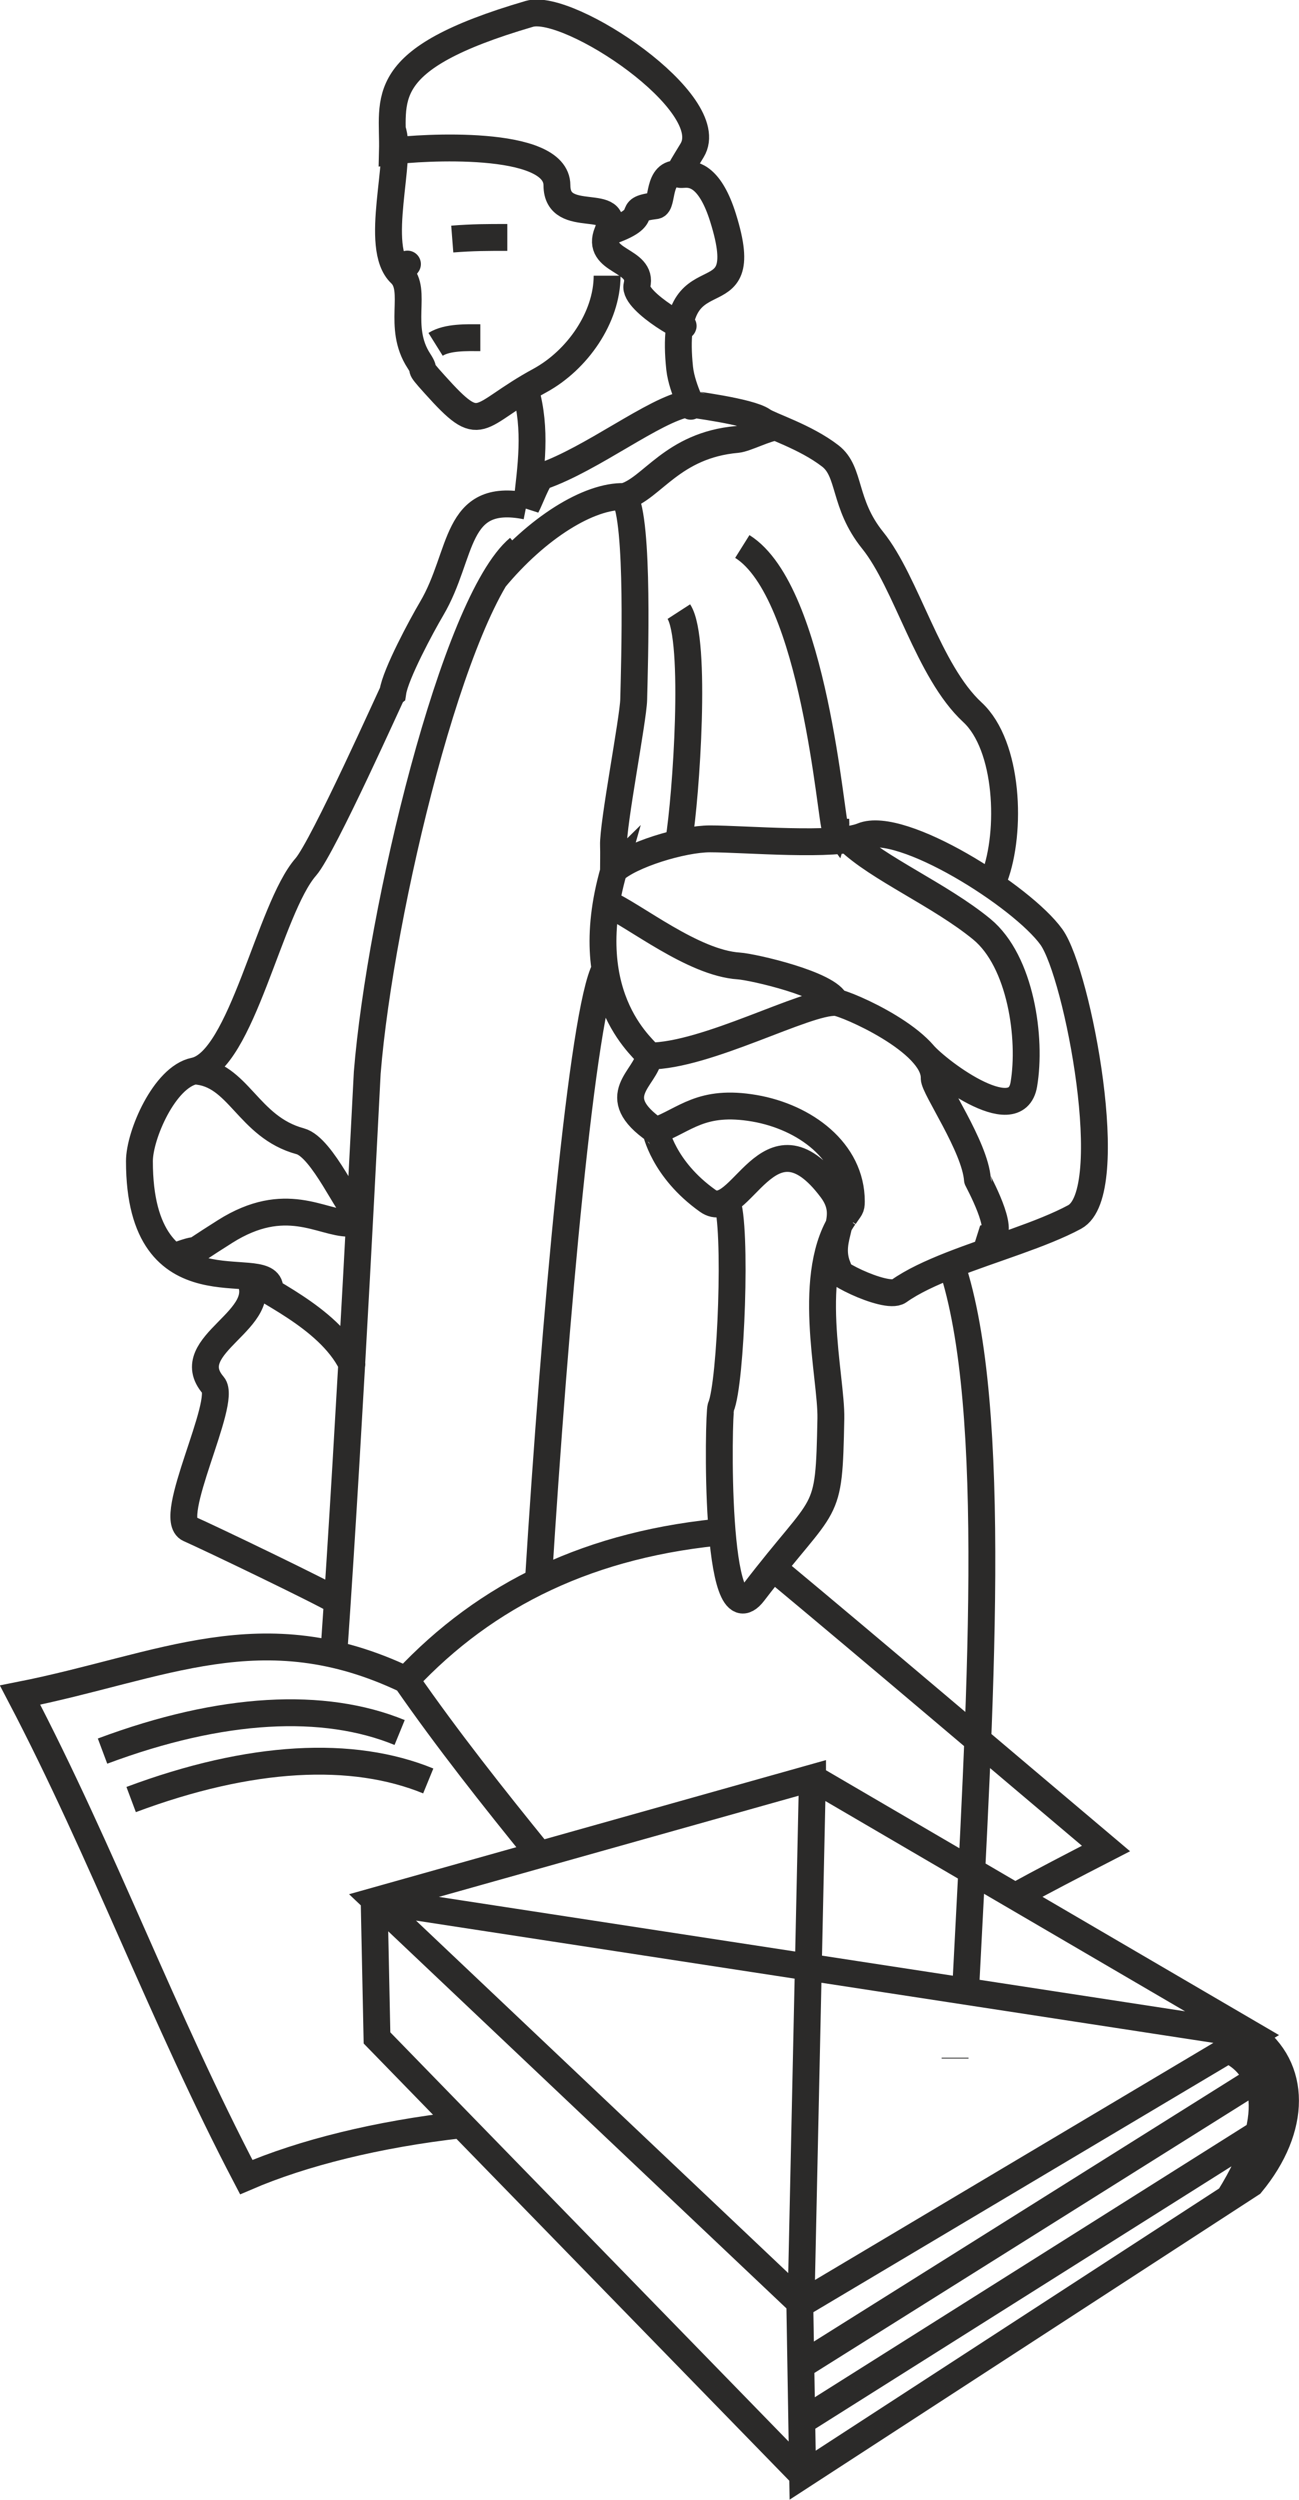 <?xml version="1.0" encoding="UTF-8"?>
<!DOCTYPE svg PUBLIC "-//W3C//DTD SVG 1.1//EN" "http://www.w3.org/Graphics/SVG/1.1/DTD/svg11.dtd">
<!-- Creator: CorelDRAW X6 -->
<svg xmlns="http://www.w3.org/2000/svg" xml:space="preserve" width="96.671mm" height="185.966mm" version="1.1" style="shape-rendering:geometricPrecision; text-rendering:geometricPrecision; image-rendering:optimizeQuality; fill-rule:evenodd; clip-rule:evenodd"
viewBox="0 0 9579 18428"
 xmlns:xlink="http://www.w3.org/1999/xlink">
 <defs>
  <style type="text/css">
   <![CDATA[
    .str0 {stroke:#2B2A29;stroke-width:198.187}
    .fil0 {fill:none}
   ]]>
  </style>
 </defs>
 <g id="Warstwa_x0020_1">
  <path class="fil0 str0" d="M7017 9324c351,1050 210,3268 103,5355m-61 123l0 0m-16 365l0 6m-5763 -5909c299,-113 6,49 380,-187 445,-281 710,-61 912,-61m-1137 -1122c325,18 390,413 779,518 166,45 364,518 419,522m-805 473c81,94 590,292 765,645 14,27 -45,-162 -95,-162m2337 -1555c217,-78 334,-234 729,-166 370,64 714,315 714,686 0,53 -8,47 -51,113m-1765 -1827c-166,302 -372,2581 -492,4517m-145 -7618c-475,399 -1021,2677 -1117,3867 -4,55 -125,2540 -247,4288m-633 -2788c197,319 -515,502 -256,803 105,122 -350,984 -177,1059 133,58 984,466 1092,534m2872 -2951c76,178 33,1345 -43,1519 -19,44 -52,1750 241,1367 546,-713 555,-523 570,-1282 6,-310 -195,-1076 99,-1488m-1755 -2312c209,91 638,442 978,464 104,7 669,136 715,269m634 367c88,117 694,581 752,237 57,-338 -21,-906 -310,-1144 -308,-253 -768,-448 -987,-661m-1468 1596c426,0 1161,-408 1379,-395 72,4 733,290 725,558 -2,71 301,503 319,748 0,3 213,389 98,420l-36 114m-2264 -4721c134,207 53,1365 0,1687m468 -2167c533,334 654,2035 686,2079 7,-23 3,-45 3,-72m-1559 -2375c-258,-8 -643,227 -961,612m2082 -1123c-65,0 -225,84 -289,90 -479,42 -629,364 -833,421 111,172 76,1237 70,1496 -3,141 -155,924 -149,1076 2,57 0,126 0,185m-643 -2687c-536,-107 -462,357 -698,756 -75,127 -266,482 -286,615 -5,3 -513,1141 -642,1289 -269,307 -472,1433 -822,1504 -220,45 -405,472 -405,665 0,1145 933,699 961,928m1886 -6612c83,293 41,563 8,855 23,-41 84,-209 114,-219 370,-128 827,-491 1077,-536 3,2 454,57 551,126 51,37 313,117 497,259 153,117 94,350 313,622 251,311 409,966 736,1268 267,247 289,880 163,1216m-4122 -3928c88,-55 232,-49 330,-49m-207 -727c154,-12 255,-12 406,-12m-848 -795c80,210 -144,868 61,1062 129,122 -29,392 135,643 65,100 -28,14 116,173 355,395 297,232 776,-28 277,-151 496,-466 496,-773m3 -320c358,-120 101,-165 354,-196 59,-7 8,-253 176,-234m64 1692c69,82 -44,-95 -62,-259 -98,-924 572,-305 320,-1110 -187,-597 -474,-91 -228,-497 210,-347 -909,-1091 -1200,-1006 -1152,337 -1000,625 -1010,1012 197,-27 1213,-93 1213,252 0,309 487,67 373,345 -93,225 266,195 217,393 -30,122 447,381 319,275m4211 12620c337,239 337,688 0,1096 -1103,716 -2205,1433 -3308,2149l-21 -1264m-1921 -3313c-341,-420 -676,-843 -983,-1285 -1061,-506 -1796,-96 -2846,112 611,1166 1057,2387 1668,3553 413,-178 970,-317 1587,-386m4079 -1681c203,-112 425,-227 674,-355 -824,-695 -1683,-1427 -2467,-2079m-314 -260c-1020,86 -1791,466 -2381,1096m2925 5862l-42 -43 0 0 -2474 -2540 -623 -640 -21 -1011m6296 1098c234,102 423,430 7,1095m209 -878l-3365 2111 0 0m3374 -1711l-3367 2122 0 0m3314 -2847l-6459 -990m3223 -906l-84 3877m-2960 -4211c-557,-228 -1308,-193 -2191,137m2402 220c-557,-228 -1308,-193 -2191,137m5025 -160l-3223 906 3139 2971 3329 -1980 -3245 -1896zm-3038 -11088c96,-132 32,-44 0,0zm1572 4400c-278,971 263,1336 260,1367 -20,166 -324,294 49,551 2,1 53,282 384,517 245,175 443,-711 912,-86 164,218 -42,344 45,570 -132,0 357,249 452,182 101,-72 238,-135 388,-194l0 0c306,-120 670,-224 909,-353 330,-179 23,-1791 -171,-2063 -215,-300 -1107,-863 -1394,-745 -195,81 -868,21 -1124,21 -204,0 -589,118 -711,234z"/>
 </g>
</svg>
